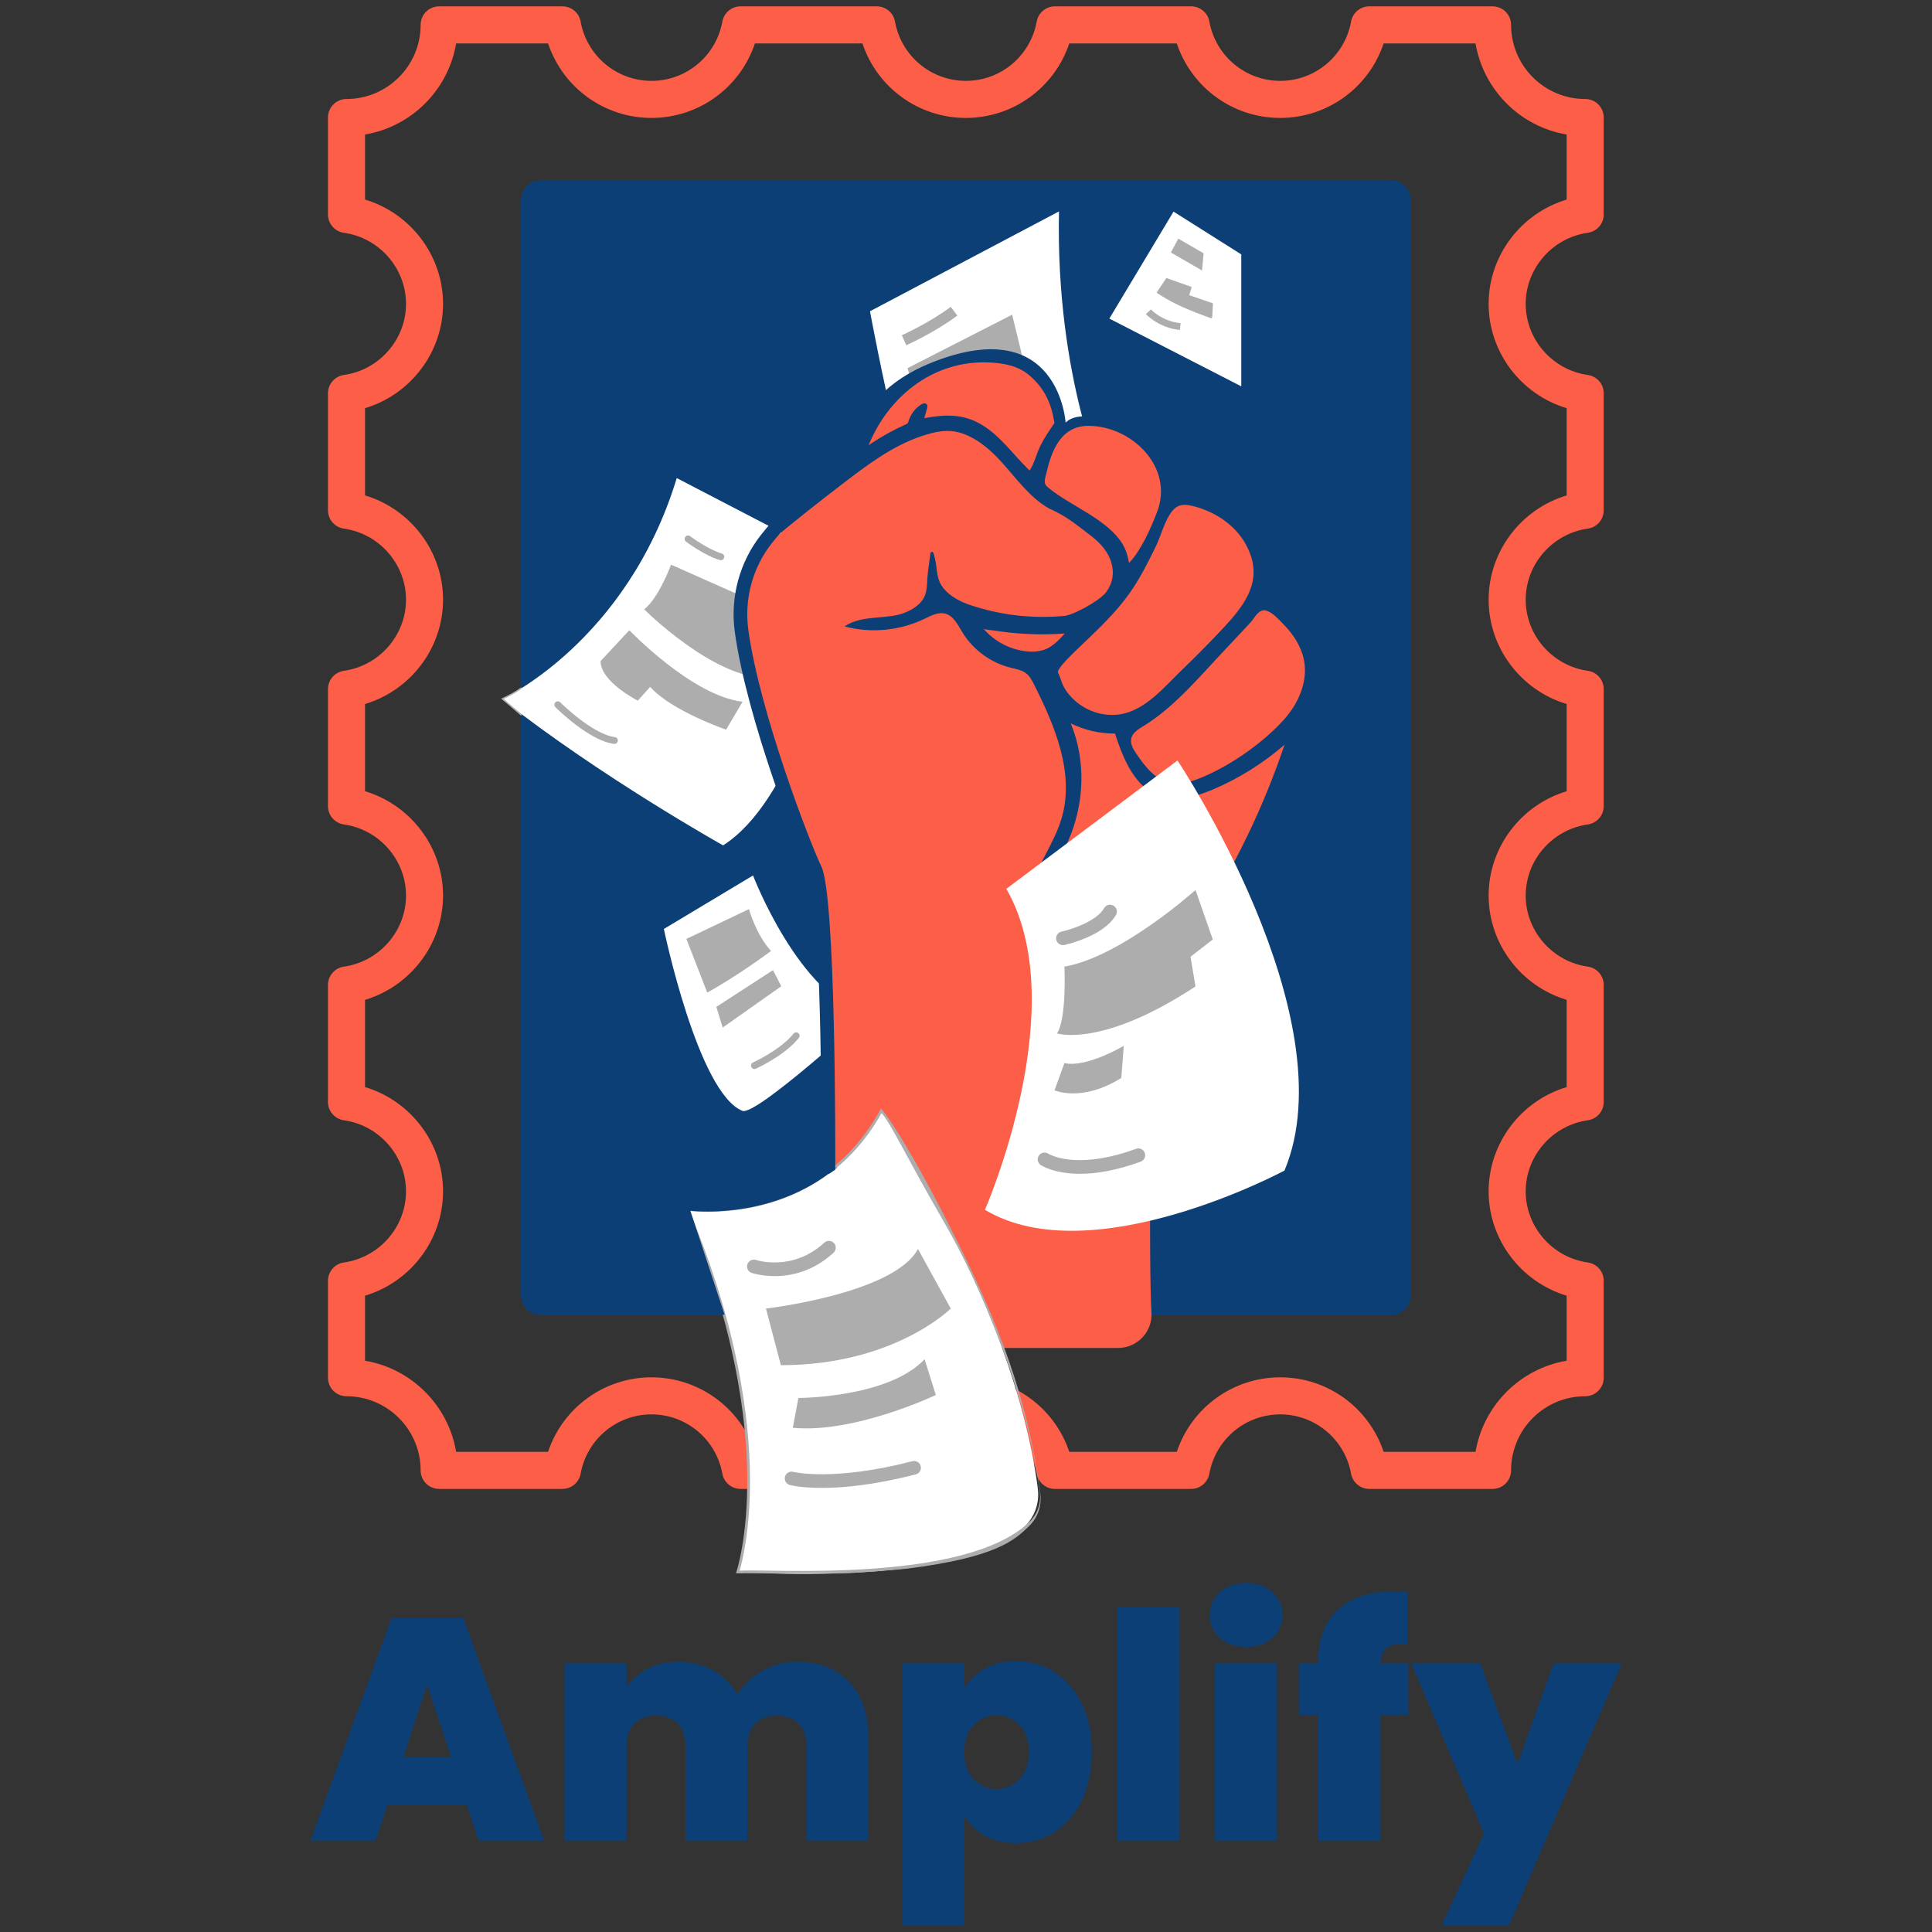 <?xml version="1.0" encoding="utf-8"?>
<!-- Generator: Adobe Illustrator 26.0.1, SVG Export Plug-In . SVG Version: 6.00 Build 0)  -->
<svg version="1.1" id="Layer_1" xmlns="http://www.w3.org/2000/svg" xmlns:xlink="http://www.w3.org/1999/xlink" x="0px" y="0px"
	 viewBox="0 0 3000 3000" style="enable-background:new 0 0 3000 3000;" xml:space="preserve">
<rect x="0" y="0" width="3000" height="3000" fill="#333333" stroke="none"/>
<style type="text/css">
	.st0{fill:#0C3F75;}
	.st1{fill:#FFFFFF;}
	.st2{fill:#ADADAD;}
	.st3{fill:#FC5E47;}
	.st4{fill:none;stroke:#FFFFFF;stroke-miterlimit:10;}
	.st5{fill:#DD6545;}
</style>
<path class="st0" d="M840.428,2042.388h1318.691c17.432,0,31.565-13.93,31.565-31.111V310.554
	c0-17.181-14.134-31.111-31.565-31.111H840.428c-17.432,0-31.565,13.93-31.565,31.111
	v1700.722C808.863,2028.457,822.996,2042.388,840.428,2042.388z"/>
<path class="st1" d="M1350.915,483.313c0,0,71.985,393.152,127.359,437.451l238.106-166.12
	c0,0-77.523-166.12-71.985-426.376L1350.915,483.313z"/>
<path class="st2" d="M1407.275,536.083l-6.932-15.503
	c0.429-0.193,43.444-19.554,75.949-44.141l10.245,13.545
	C1452.452,515.763,1409.103,535.265,1407.275,536.083z"/>
<path class="st2" d="M1409.223,571.645l18.048,63.167c0,0,95.653-55.948,160.624-79.41
	l-16.243-66.776L1409.223,571.645z"/>
<path class="st2" d="M1441.709,667.298l108.286-48.729l9.024,16.243l50.533-23.462
	l16.243,37.9c0,0-135.358,54.143-160.624,83.019L1441.709,667.298z"/>
<rect x="1483.109" y="761.889" transform="matrix(0.876 -0.482 0.482 0.876 -180.361 824.525)" class="st2" width="59.777" height="2.123"/>
<path class="st1" d="M1122.855,1312.714c0,0-188.27-105.21-343.316-227.031
	c0,0,193.807-88.598,271.33-343.316l265.229,137.823
	C1316.099,880.19,1261.289,1224.116,1122.855,1312.714z"/>
<path class="st2" d="M1041.996,876.805c0,0-18.509,50.901-41.646,69.41
	c0,0,106.429,106.429,189.722,106.429c0,0,50.901-46.274,60.156-83.292L1041.996,876.805z"
	/>
<path class="st2" d="M977.213,978.606c0,0,97.174,101.802,175.839,111.057l-25.54,43.377
	c0,0-85.517-29.495-117.908-66.513l-19.254,21.394c0,0-57.753-28.971-57.753-61.362
	L977.213,978.606z"/>
<path class="st2" d="M954.082,1155.126c-0.22,0-0.442-0.015-0.665-0.043
	c-38.382-4.797-88.881-54.91-91.012-57.041c-2.073-2.072-2.073-5.431,0-7.504
	c2.069-2.071,5.431-2.072,7.504-0.001c0.495,0.496,50.051,49.669,84.826,54.016
	c2.906,0.363,4.971,3.015,4.606,5.924
	C959.005,1153.161,956.719,1155.126,954.082,1155.126z"/>
<path class="st2" d="M1119.327,869.915c-0.493,0-0.995-0.069-1.49-0.215
	c-23.593-6.898-51.432-27.734-52.605-28.618c-2.34-1.762-2.809-5.089-1.047-7.431
	c1.762-2.34,5.087-2.812,7.43-1.049c0.274,0.205,27.48,20.559,49.201,26.911
	c2.813,0.822,4.426,3.77,3.603,6.583
	C1123.741,868.412,1121.624,869.915,1119.327,869.915z"/>
<path class="st0" d="M1739.594,722.043l-25.473-70.052c0,0-40.333-14.859-59.438,4.246
	c0,0-10.169-170.286-204.848-94.464c-201.664,78.543-100.832,268.532-100.832,268.532
	l153.902,85.973l223.953-143.288L1739.594,722.043z"/>
<path class="st1" d="M1030.851,1442.475l138.434-83.06c0,0,71.985,188.27,177.195,215.957
	c0,0-172.607,158.176-193.807,149.508
	C1083.582,1696.632,1030.851,1442.475,1030.851,1442.475z"/>
<path class="st2" d="M1065.82,1457.942l97.175-46.274c0,0,10.878,39.549,34.228,65.022
	c0,0-50.947,38.21-99.011,64.544L1065.82,1457.942z"/>
<path class="st2" d="M1171.491,1659.936c-2.021,0-3.951-1.16-4.839-3.121
	c-1.208-2.67-0.023-5.814,2.647-7.022c0.427-0.193,42.87-19.589,62.811-44.735
	c1.82-2.297,5.156-2.682,7.457-0.861c2.295,1.821,2.68,5.16,0.86,7.456
	c-21.553,27.181-64.919,46.982-66.756,47.812
	C1172.963,1659.784,1172.22,1659.936,1171.491,1659.936z"/>
<path class="st3" d="M538.047,2168.097c63.469,0,115.107,51.638,115.107,115.106
	c0,15.892,12.885,28.777,28.777,28.777H873.292c13.925,0,25.84-9.962,28.313-23.662
	c9.653-53.338,55.923-92.063,110.02-92.063s100.381,38.725,110.034,92.077
	c2.473,13.686,14.402,23.648,28.313,23.648h211.469
	c13.925,0,25.84-9.962,28.313-23.662c9.653-53.338,55.923-92.063,110.02-92.063
	c54.097,0,100.367,38.725,110.02,92.063c2.473,13.7,14.388,23.662,28.313,23.662
	h211.469c13.911,0,25.84-9.962,28.313-23.648
	c9.653-53.352,55.937-92.077,110.034-92.077s100.367,38.725,110.02,92.063
	c2.473,13.7,14.388,23.662,28.313,23.662h191.362
	c15.892,0,28.777-12.885,28.777-28.777c0-63.469,51.638-115.106,115.106-115.106
	c15.892,0,28.777-12.885,28.777-28.777v-150.473c0-14.332-10.552-26.486-24.758-28.496
	c-54.968-7.756-96.418-55.207-96.418-110.385c0-55.179,41.451-102.629,96.418-110.385
	c14.206-2.009,24.758-14.164,24.758-28.496v-181.61
	c0-14.332-10.552-26.486-24.758-28.496c-54.968-7.756-96.418-55.221-96.418-110.385
	s41.451-102.615,96.433-110.385c14.192-2.009,24.744-14.163,24.744-28.496v-181.596
	c0-14.332-10.552-26.486-24.744-28.496c-54.982-7.77-96.433-55.221-96.433-110.385
	c0-55.165,41.451-102.629,96.418-110.385c14.206-2.009,24.758-14.164,24.758-28.496
	V610.745c0-14.332-10.552-26.486-24.758-28.496
	c-54.968-7.756-96.418-55.207-96.418-110.385c0-55.179,41.451-102.629,96.418-110.385
	c14.206-2.009,24.758-14.163,24.758-28.496V182.51
	c0-15.892-12.885-28.777-28.777-28.777c-63.469,0-115.106-51.638-115.106-115.107
	c0-15.892-12.885-28.777-28.777-28.777h-191.362c-13.925,0-25.84,9.962-28.313,23.662
	c-9.653,53.338-55.923,92.063-110.02,92.063s-100.381-38.725-110.034-92.077
	c-2.473-13.686-14.402-23.648-28.313-23.648h-211.469
	c-13.925,0-25.84,9.962-28.313,23.662c-9.653,53.338-55.923,92.063-110.02,92.063
	c-54.097,0-100.367-38.725-110.02-92.063c-2.473-13.7-14.388-23.662-28.313-23.662
	h-211.469c-13.911,0-25.84,9.962-28.313,23.648
	c-9.653,53.352-55.937,92.077-110.034,92.077S911.258,86.85,901.605,33.512
	c-2.473-13.7-14.388-23.662-28.313-23.662H681.93
	c-15.892,0-28.777,12.885-28.777,28.777c0,63.469-51.638,115.107-115.107,115.107
	c-15.892,0-28.777,12.885-28.777,28.777v150.473c0,14.332,10.552,26.486,24.758,28.496
	c54.968,7.756,96.419,55.207,96.419,110.385c0,55.179-41.451,102.629-96.419,110.385
	c-14.206,2.009-24.758,14.164-24.758,28.496v181.61
	c0,14.332,10.552,26.486,24.758,28.496c54.968,7.756,96.419,55.221,96.419,110.385
	c0,55.165-41.451,102.615-96.433,110.385c-14.192,2.009-24.744,14.163-24.744,28.496
	v181.596c0,14.332,10.552,26.486,24.744,28.496
	c54.982,7.77,96.433,55.221,96.433,110.385s-41.451,102.629-96.419,110.385
	c-14.206,2.009-24.758,14.163-24.758,28.496v181.61
	c0,14.332,10.552,26.486,24.758,28.496c54.968,7.756,96.419,55.207,96.419,110.385
	c0,55.179-41.451,102.629-96.419,110.385c-14.206,2.009-24.758,14.164-24.758,28.496
	v150.473C509.27,2155.213,522.155,2168.097,538.047,2168.097z M566.823,2011.92
	c70.579-21.105,121.177-86.808,121.177-161.953
	c0-75.145-50.598-140.848-121.177-161.953v-135.467
	c70.579-21.105,121.177-86.808,121.177-161.953
	c0-75.131-50.598-140.834-121.177-161.953V1093.189
	c70.579-21.119,121.177-86.822,121.177-161.953
	c0-75.145-50.598-140.848-121.177-161.953V633.817
	c70.579-21.105,121.177-86.808,121.177-161.953s-50.598-140.848-121.177-161.953
	V208.884c72.195-12.154,129.326-69.286,141.48-141.48h142.717
	c22.777,68.302,86.878,115.725,160.604,115.725c73.712,0,137.827-47.422,160.618-115.725
	h166.927c22.777,68.302,86.878,115.725,160.604,115.725
	c73.726,0,137.827-47.422,160.604-115.725h166.927
	c22.791,68.302,86.906,115.725,160.618,115.725c73.726,0,137.827-47.422,160.604-115.725
	h142.717c12.154,72.194,69.286,129.326,141.48,141.48v101.027
	c-70.579,21.105-121.177,86.808-121.177,161.953s50.598,140.848,121.177,161.953
	v135.467c-70.579,21.105-121.177,86.808-121.177,161.953
	c0,75.131,50.598,140.834,121.177,161.953v135.452
	c-70.579,21.119-121.177,86.822-121.177,161.953
	c0,75.145,50.598,140.848,121.177,161.953v135.467
	c-70.579,21.105-121.177,86.808-121.177,161.953
	c0,75.145,50.598,140.848,121.177,161.953v101.027
	c-72.195,12.154-129.326,69.286-141.48,141.48h-142.717
	c-22.777-68.302-86.878-115.725-160.604-115.725
	c-73.712,0-137.827,47.422-160.618,115.725h-166.927
	c-22.777-68.302-86.878-115.725-160.604-115.725
	c-73.726,0-137.827,47.422-160.604,115.725h-166.927
	c-22.791-68.302-86.906-115.725-160.618-115.725
	c-73.726,0-137.827,47.422-160.604,115.725H708.304
	c-12.154-72.194-69.286-129.326-141.48-141.48V2011.92z"/>
<path class="st3" d="M1406.921,658.772c0.547-0.24,1.095-0.494,1.589-0.828
	c0.254-0.174,0.507-0.374,0.721-0.601c0.828-0.868,1.162-2.083,1.495-3.245
	c3.165-10.615,10.255-20.015,19.575-25.997c5.555-3.565,11.336-1.629,9.427,5.261
	c-1.482,5.328-2.951,10.655-4.433,15.97c27.346-5.167,54.131-6.997,79.914,5.301
	c30.096,14.341,49.951,40.912,72.25,64.546c3.138,3.325,6.316,6.583,9.56,9.827
	c0.614,0.614,1.055,1.162,1.856,1.509c7.25-10.909,10.855-26.758,16.744-38.575
	c6.182-12.431,13.513-22.953,21.297-34.463l0.414-0.641l-0.107-0.721
	c-4.607-29.309-14.781-52.702-38.936-73.358
	c-17.692-15.142-40.832-19.041-63.411-19.949
	c-82.732-3.325-151.35,49.177-183.583,122.642l-2.604,5.942l5.368-3.592
	C1370.923,676.518,1388.455,667.104,1406.921,658.772z"/>
<path class="st3" d="M1653.367,983.717c-36.639,2.711-73.892,1.055-110.171-4.687
	c-2.59-0.401-14.527-1.055-16.223-3.058c16.223,19.121,39.71,31.912,64.559,35.17
	c11.136,1.469,22.819,1.001,33.114-3.498c8.773-3.846,15.97-10.321,22.632-17.318
	C1649.335,988.164,1651.365,985.934,1653.367,983.717z"/>
<path class="st3" d="M1623.084,751.785c1.082,2.47,3.231,4.273,5.314,5.969
	c33.541,27.292,83.773,45.545,110.118,80.275
	c8.292,10.936,12.511,22.913,14.581,36.319
	c19.414-20.87,33.461-53.129,43.636-79.46
	c26.318-68.124-37.734-133.017-105.978-133.645
	c-16.731-0.147-32.206,5.381-44.504,21.217
	c-12.925,16.65-18.106,37.854-22.966,58.364
	C1622.43,744.442,1621.589,748.367,1623.084,751.785z"/>
<path class="st3" d="M1759.306,913.323c-24.809,37.761-58.564,67.777-90.89,98.902
	l-0.494,0.494c-8.145,8.292-16.757,16.223-23.287,25.917
	c-0.854,1.269-1.696,2.617-1.789,4.139c-0.107,1.682,0.721,3.258,1.442,4.767
	c2.604,5.381,3.779,11.216,6.356,16.597c2.55,5.328,5.862,10.281,9.681,14.795
	c18.934,22.392,48.189,34.369,77.377,30.484
	c40.111-5.341,70.421-43.075,97.953-69.526
	c18.974-18.226,37.52-36.893,55.613-55.987
	c32.193-33.955,63.571-68.218,53.29-112.935
	c-1.909-8.279-5.234-16.931-10.255-25.997
	c-16.744-30.23-48.109-50.739-81.637-59.098
	c-7.958-1.976-16.744-3.258-24.034,0.494
	c-16.317,8.372-25.156,43.689-32.513,59.151
	C1785.062,868.753,1773.446,891.786,1759.306,913.323z"/>
<path class="st3" d="M1904.166,1006.71c-38.482,40.565-76.416,86.924-123.604,117.608
	c-9.04,5.875-22.419,11.844-24.168,23.674c-1.215,8.158,3.632,15.849,8.292,22.646
	c13.272,19.388,28.935,40.057,51.888,45.038c12.925,2.817,26.478,0.107,38.922-4.393
	c48.323-17.438,104.016-55.72,138.158-93.814
	c21.537-24.021,36.385-56.2,31.859-88.153c-0.187-1.362-0.414-2.711-0.681-4.059
	c-4.179-21.604-16.784-40.538-32.033-56.094
	c-7.077-7.21-16.156-17.385-25.797-20.803
	c-12.191-4.086-18.253,10.629-25.33,18.293
	C1929.256,980.099,1916.744,993.438,1904.166,1006.71z"/>
<path class="st3" d="M1800.551,1235.985c-16.05-5.648-28.441-16.464-38.388-29.99
	c-14.14-19.241-23.3-43.943-30.844-66.936
	c-23.714,0.16-47.455-5.301-68.712-15.809
	c37.454,89.862,9.734,202.637-65.133,264.872
	c10.455-41.927,39.456-77.177,51.327-118.717
	c19.788-69.192-10.655-141.977-43.008-206.269
	c-3.245-6.449-6.69-13.099-12.378-17.545c-6.836-5.354-15.863-6.716-24.288-8.813
	c-30.978-7.731-58.604-28.12-75.121-55.453
	c-6.823-11.31-13.286-24.956-26.037-28.414
	c-11.149-3.018-22.432,3.178-32.834,8.172
	c-38.135,18.32-82.852,22.526-123.737,11.657
	c21.07-14.554,48.857-12.605,74.2-16.303
	c15.021-2.203,30.737-8.172,41.793-18.88
	c11.763-11.39,11.91-23.901,12.645-39.697c0.32-6.957,3.125-27.346,4.78-38.936
	c0.347-2.43,3.712-2.737,4.5-0.414c1.656,4.834,3.512,11.817,4.58,20.763
	c1.963,16.49,3.165,27.132,16.023,39.483c9.921,9.547,22.873,16.103,35.825,20.496
	c46.053,15.649,95.363,21.564,143.819,17.385
	c13.339,0.948,57.936-23.701,67.764-36.786
	c12.177-16.197,13.66-34.756,5.742-53.383
	c-6.222-14.634-17.906-26.104-30.444-35.571
	c-23.821-17.986-36.359-29.242-63.357-41.152
	c-30.537-17.238-51.247-47.201-74.84-73.131
	c-2.871-3.151-5.822-6.249-8.853-9.253c-14.981-14.821-32.473-28.267-52.755-34.837
	c-21.244-6.877-41.74-2.11-62.356,4.86
	c-46.293,15.662-85.923,46.173-124.124,75.441
	c-37.44,28.694-74.493,57.883-110.585,88.26
	c-17.064,14.367-33.541,29.936-42.848,50.032
	c-12.565,27.132-10.295,58.777-4.073,88.019
	c14.461,67.964,39.243,156.184,64.706,220.836
	c18.199,46.199,41.887,103.842,52.302,150.068
	c27.372,121.467,25.276,554.707,8.305,684.506
	c-4.073,31.124,20.309,58.644,51.674,58.644l201.141-0.027l209.032-0.027
	c30.056,0,53.984-25.37,51.968-55.359c-4.126-61.461-2.577-452.107,4.673-513.274
	c-0.174,1.522-21.604,0.948-23.754,0.855c-7.918-0.347-15.823-1.335-23.594-2.924
	c-14.728-3.018-29.015-8.225-42.194-15.489
	c29.949-6.65,58.951-2.03,87.539-9.641c30.791-8.198,51.741-36.025,69.139-62.703
	c56.454-86.55,101.879-180.285,134.846-278.225
	c-32.847,28.521-70.127,51.914-110.091,69.086
	C1857.994,1236.893,1827.817,1245.572,1800.551,1235.985z"/>
<polygon class="st1" points="1927.46,395.039 1927.46,599.921 1722.578,494.711 1822.25,328.591 "/>
<path class="st1" d="M1562.618,1380.198l265.793-199.344c0,0,265.793,398.689,166.12,636.795
	c0,0-299.017,160.583-465.137,60.911C1529.394,1878.559,1667.827,1562.93,1562.618,1380.198
	z"/>
<path class="st2" d="M1676.976,1822.661c-40.113,0-59.678-12.726-60.945-13.581
	c-4.859-3.281-6.138-9.878-2.857-14.736c3.261-4.828,9.799-6.124,14.65-2.914
	c0.357,0.226,10.89,6.736,32.372,9.138c20.351,2.277,54.869,1.225,103.778-16.691
	c5.504-2.014,11.601,0.811,13.618,6.315c2.015,5.504-0.813,11.601-6.317,13.617
	C1732.207,1818.121,1700.927,1822.661,1676.976,1822.661z"/>
<path class="st2" d="M1650.526,1467.568c-4.907,0-9.312-3.421-10.371-8.411
	c-1.217-5.731,2.44-11.364,8.17-12.585l0,0
	c14.31-3.062,54.096-15.575,66.159-36.423c2.939-5.073,9.43-6.807,14.503-3.87
	c5.075,2.935,6.808,9.429,3.872,14.503
	c-19.269,33.297-77.641,46.028-80.118,46.554
	C1651.998,1467.492,1651.256,1467.568,1650.526,1467.568z"/>
<path class="st2" d="M1652.817,1501.022c0,0,3.84,80.641-11.52,103.681
	c0,0,69.12,23.04,215.042-72.961l-7.68-46.08l34.56-26.88l-26.88-76.801
	C1856.339,1381.981,1741.138,1485.662,1652.817,1501.022z"/>
<path class="st2" d="M1652.817,1650.783l-15.36,42.24c0,0,42.24,19.2,103.681-19.2
	l3.84-49.92C1744.978,1623.903,1687.377,1658.463,1652.817,1650.783z"/>
<g>
	<path class="st1" d="M1067.12,1877.803c0,0,201.502,29.923,301.174-152.81
		c0,0,204.616,294.477,243.086,585.161c21.845,165.066-465.727,130.763-465.727,130.763
		S1216.628,2232.193,1067.12,1877.803z"/>
	<path class="st2" d="M1314.926,2442.686c-109.895,0-168.422,0.435-169.458,0.345l-2.695-0.235
		l0.869-2.562c0.178-0.52,17.65-53.125,16.686-148.226
		c-0.891-87.789-18.125-230.767-95.162-413.379l-1.468-3.477l3.734,0.552
		c0.5,0.075,50.82,7.242,112.551-7.881
		c56.863-13.931,135.367-50.195,186.448-143.846l1.339-2.455l2.005,1.951
		c0.306-0.514,37.352,44.946,116.049,203.036
		c63.267,127.095,109.476,240.705,129.409,391.314
		c2.608,19.697-2.786,37.96-17.855,52.461
		c-20.874,20.087-48.775,47.989-188.283,65.427
		C1394.696,2437.51,1329.008,2442.686,1314.926,2442.686z M1148.461,2439.019
		c38.556-3.668,347.824,21.106,449.334-75.158
		c14.194-13.46,19.145-30.611,16.715-48.968
		c-19.81-149.688-93.811-322.118-146.126-412.798
		c-64.298-111.449-86.676-160.782-99.585-173.619
		c-51.884,93.251-130.721,129.515-187.966,143.508
		c-52.891,12.933-97.544,9.703-110.343,8.357
		c76.165,181.784,93.226,324.214,94.084,411.894
		C1165.396,2376.149,1151.922,2427.309,1148.461,2439.019z"/>
</g>
<path class="st4" d="M1288.559,2224.733"/>
<path class="st2" d="M1202.893,1981.536c-20.341,0-34.377-4.51-35.629-4.927
	c-5.562-1.854-8.566-7.865-6.712-13.426c1.851-5.555,7.85-8.554,13.4-6.722
	c2.44,0.795,57.45,17.951,105.984-26.849c4.31-3.977,11.022-3.709,14.998,0.599
	s3.709,11.022-0.599,14.998C1262.347,1974.736,1227.867,1981.536,1202.893,1981.536z"/>
<path class="st2" d="M1276.194,2310.438c-32.074,0-48.456-4.177-49.771-4.528
	c-5.63-1.501-8.979-7.283-7.477-12.913c1.5-5.618,7.252-8.963,12.88-7.486
	c0.736,0.189,61.839,15.215,184.966-16.559c5.634-1.457,11.396,1.935,12.853,7.58
	c1.455,5.643-1.939,11.397-7.582,12.854
	C1357.019,2306.172,1308.598,2310.438,1276.194,2310.438z"/>
<path class="st2" d="M1189.4,2031.948c0,0,198.976-23.137,235.995-92.547l50.901,92.547
	c0,0-87.92,87.92-263.759,87.92L1189.4,2031.948z"/>
<path class="st2" d="M1239.756,2170.769c0,0,139.365,0,195.982-60.156l17.421,55.528
	c0,0-126.3,60.156-222.113,50.901L1239.756,2170.769z"/>
<path class="st2" d="M1811.144,431.688l39.349,13.963l-3.808,12.693l36.811,12.693
	l-1.141,21.361c-0.069,1.039-1.007,1.799-2.038,1.652l-12.296-4.451
	c-33.964-12.737-50.947-21.228-72.109-35.063l2.057-3.147L1811.144,431.688z"/>
<path class="st2" d="M1832.303,512.304c-32.13-2.677-52.099-23.617-52.935-24.506
	l7.745-7.26l-3.872,3.63l3.864-3.638c0.178,0.189,18.143,18.87,46.081,21.198
	L1832.303,512.304z"/>
<path class="st2" d="M809.125,1111.317l-30.996-26.566l1.536-0.683
	c0.191-0.084,19.103-8.535,29.487-16.841l1.327,1.658
	c-8.974,7.179-23.659,14.226-28.427,16.43l28.454,24.391L809.125,1111.317z"/>
<path class="st0" d="M1286.38,1822.704l-1.061-15.921l-270.654,45.64l97.648,189.989
	l12.737-1.061l-53.07-161.331C1071.979,1880.02,1188.732,1894.879,1286.38,1822.704z"/>
<polygon class="st5" points="1300.178,1813.152 1286.38,1822.704 1286.38,1812.091 "/>
<polygon class="st2" points="1112.312,1563.511 1200.293,1506.41 1213.144,1531.454 
	1122.198,1595.567 "/>
<path class="st0" d="M1296.994,1822.739l-21.228-0.068
	c0.549-170.804-4.185-436.394-19.48-468.006
	c-15.152-31.315-96.392-236.096-115.323-373.719
	c-7.357-53.481,7.508-108.34,40.783-150.507
	c21.128-26.774,40.451-44.654,57.431-53.144l9.495,18.987
	c-13.97,6.985-31.35,23.343-50.263,47.308
	c-29.717,37.66-42.99,86.671-36.417,134.465
	c17.633,128.188,95.386,330.128,113.403,367.365
	C1297.732,1391.588,1297.135,1778.745,1296.994,1822.739z"/>
<polygon class="st1" points="1296.994,1816.336 1284.257,1824.827 1307.608,1833.318 "/>
<g>
	<path class="st0" d="M724.631,2802.078H601.748l-18.678,56.525H481.818l126.32-346.524
		h111.085l125.833,346.524H743.31L724.631,2802.078z M700.545,2728.35l-37.356-112.069
		l-36.863,112.069H700.545z"/>
	<path class="st0" d="M1318.635,2611.856c19.823,20.977,29.737,49.645,29.737,86.017v160.73
		h-96.341v-147.951c0-14.744-4.101-26.212-12.285-34.403
		c-8.195-8.188-19.339-12.289-33.426-12.289c-14.09,0-25.235,4.101-33.423,12.289
		c-8.195,8.191-12.289,19.659-12.289,34.403v147.951h-96.337v-147.951
		c0-14.744-4.019-26.212-12.043-34.403c-8.035-8.188-19.094-12.289-33.177-12.289
		c-14.424,0-25.729,4.101-33.916,12.289c-8.195,8.191-12.289,19.659-12.289,34.403
		v147.951h-96.337v-275.745h96.337v36.372c8.518-11.795,19.577-21.212,33.177-28.262
		c13.597-7.043,29.247-10.569,46.941-10.569c20.316,0,38.416,4.424,54.315,13.273
		c15.889,8.845,28.423,21.304,37.602,37.356
		c9.829-15.072,22.772-27.282,38.831-36.621
		c16.052-9.339,33.746-14.009,53.085-14.009
		C1271.524,2580.399,1298.806,2590.889,1318.635,2611.856z"/>
	<path class="st0" d="M1529.249,2590.722c13.76-7.534,29.983-11.304,48.661-11.304
		c21.948,0,41.856,5.736,59.72,17.203c17.854,11.471,31.948,27.854,42.271,49.151
		c10.32,21.304,15.483,46.205,15.483,74.713s-5.163,53.497-15.483,74.958
		c-10.323,21.464-24.417,37.932-42.271,49.396
		c-17.864,11.475-37.772,17.203-59.72,17.203c-18.678,0-34.822-3.763-48.416-11.304
		c-13.603-7.534-24.332-17.694-32.196-30.473v170.066h-96.337v-407.474h96.337v38.337
		C1504.831,2608.416,1515.485,2598.263,1529.249,2590.722z M1583.069,2678.459
		c-9.67-9.993-21.549-14.993-35.636-14.993c-14.094,0-25.974,5.085-35.636,15.238
		c-9.67,10.16-14.499,24.083-14.499,41.781c0,18.024,4.83,32.118,14.499,42.271
		c9.663,10.16,21.543,15.238,35.636,15.238c14.087,0,25.967-5.164,35.636-15.484
		c9.663-10.323,14.499-24.332,14.499-42.026
		C1597.568,2702.468,1592.732,2688.459,1583.069,2678.459z"/>
	<path class="st0" d="M1831.53,2494.875v363.728h-96.337v-363.728H1831.53z"/>
	<path class="st0" d="M1894.196,2543.291c-10.32-9.339-15.48-21.052-15.48-35.146
		c0-14.414,5.16-26.372,15.48-35.882c10.323-9.499,24.002-14.254,41.045-14.254
		c16.71,0,30.228,4.755,40.551,14.254c10.32,9.51,15.48,21.468,15.48,35.882
		c0,14.094-5.16,25.807-15.48,35.146c-10.323,9.339-23.842,14.009-40.551,14.009
		C1918.197,2557.3,1904.519,2552.63,1894.196,2543.291z M1982.917,2582.858v275.745
		h-96.337v-275.745H1982.917z"/>
	<path class="st0" d="M2186.903,2662.976h-43.256v195.627H2046.816v-195.627h-29.983v-80.118
		h29.983v-2.459c0-35.388,10.398-62.499,31.212-81.348
		c20.807-18.838,50.704-28.262,89.702-28.262c7.864,0,13.927,0.17,18.188,0.494
		v82.083c-2.626-0.324-6.229-0.49-10.814-0.49
		c-10.49,0-18.184,2.381-23.103,7.125c-4.915,4.755-7.701,12.374-8.355,22.857
		h43.256V2662.976z"/>
	<path class="st0" d="M2518.182,2582.858l-174.984,406.983h-104.692l65.864-143.036
		l-113.053-263.947h107.155l58,156.306l56.035-156.306H2518.182z"/>
</g>
<polygon class="st2" points="1818.206,392.094 1866.441,420.019 1868.979,393.363 1829.63,370.515 "/>
</svg>
